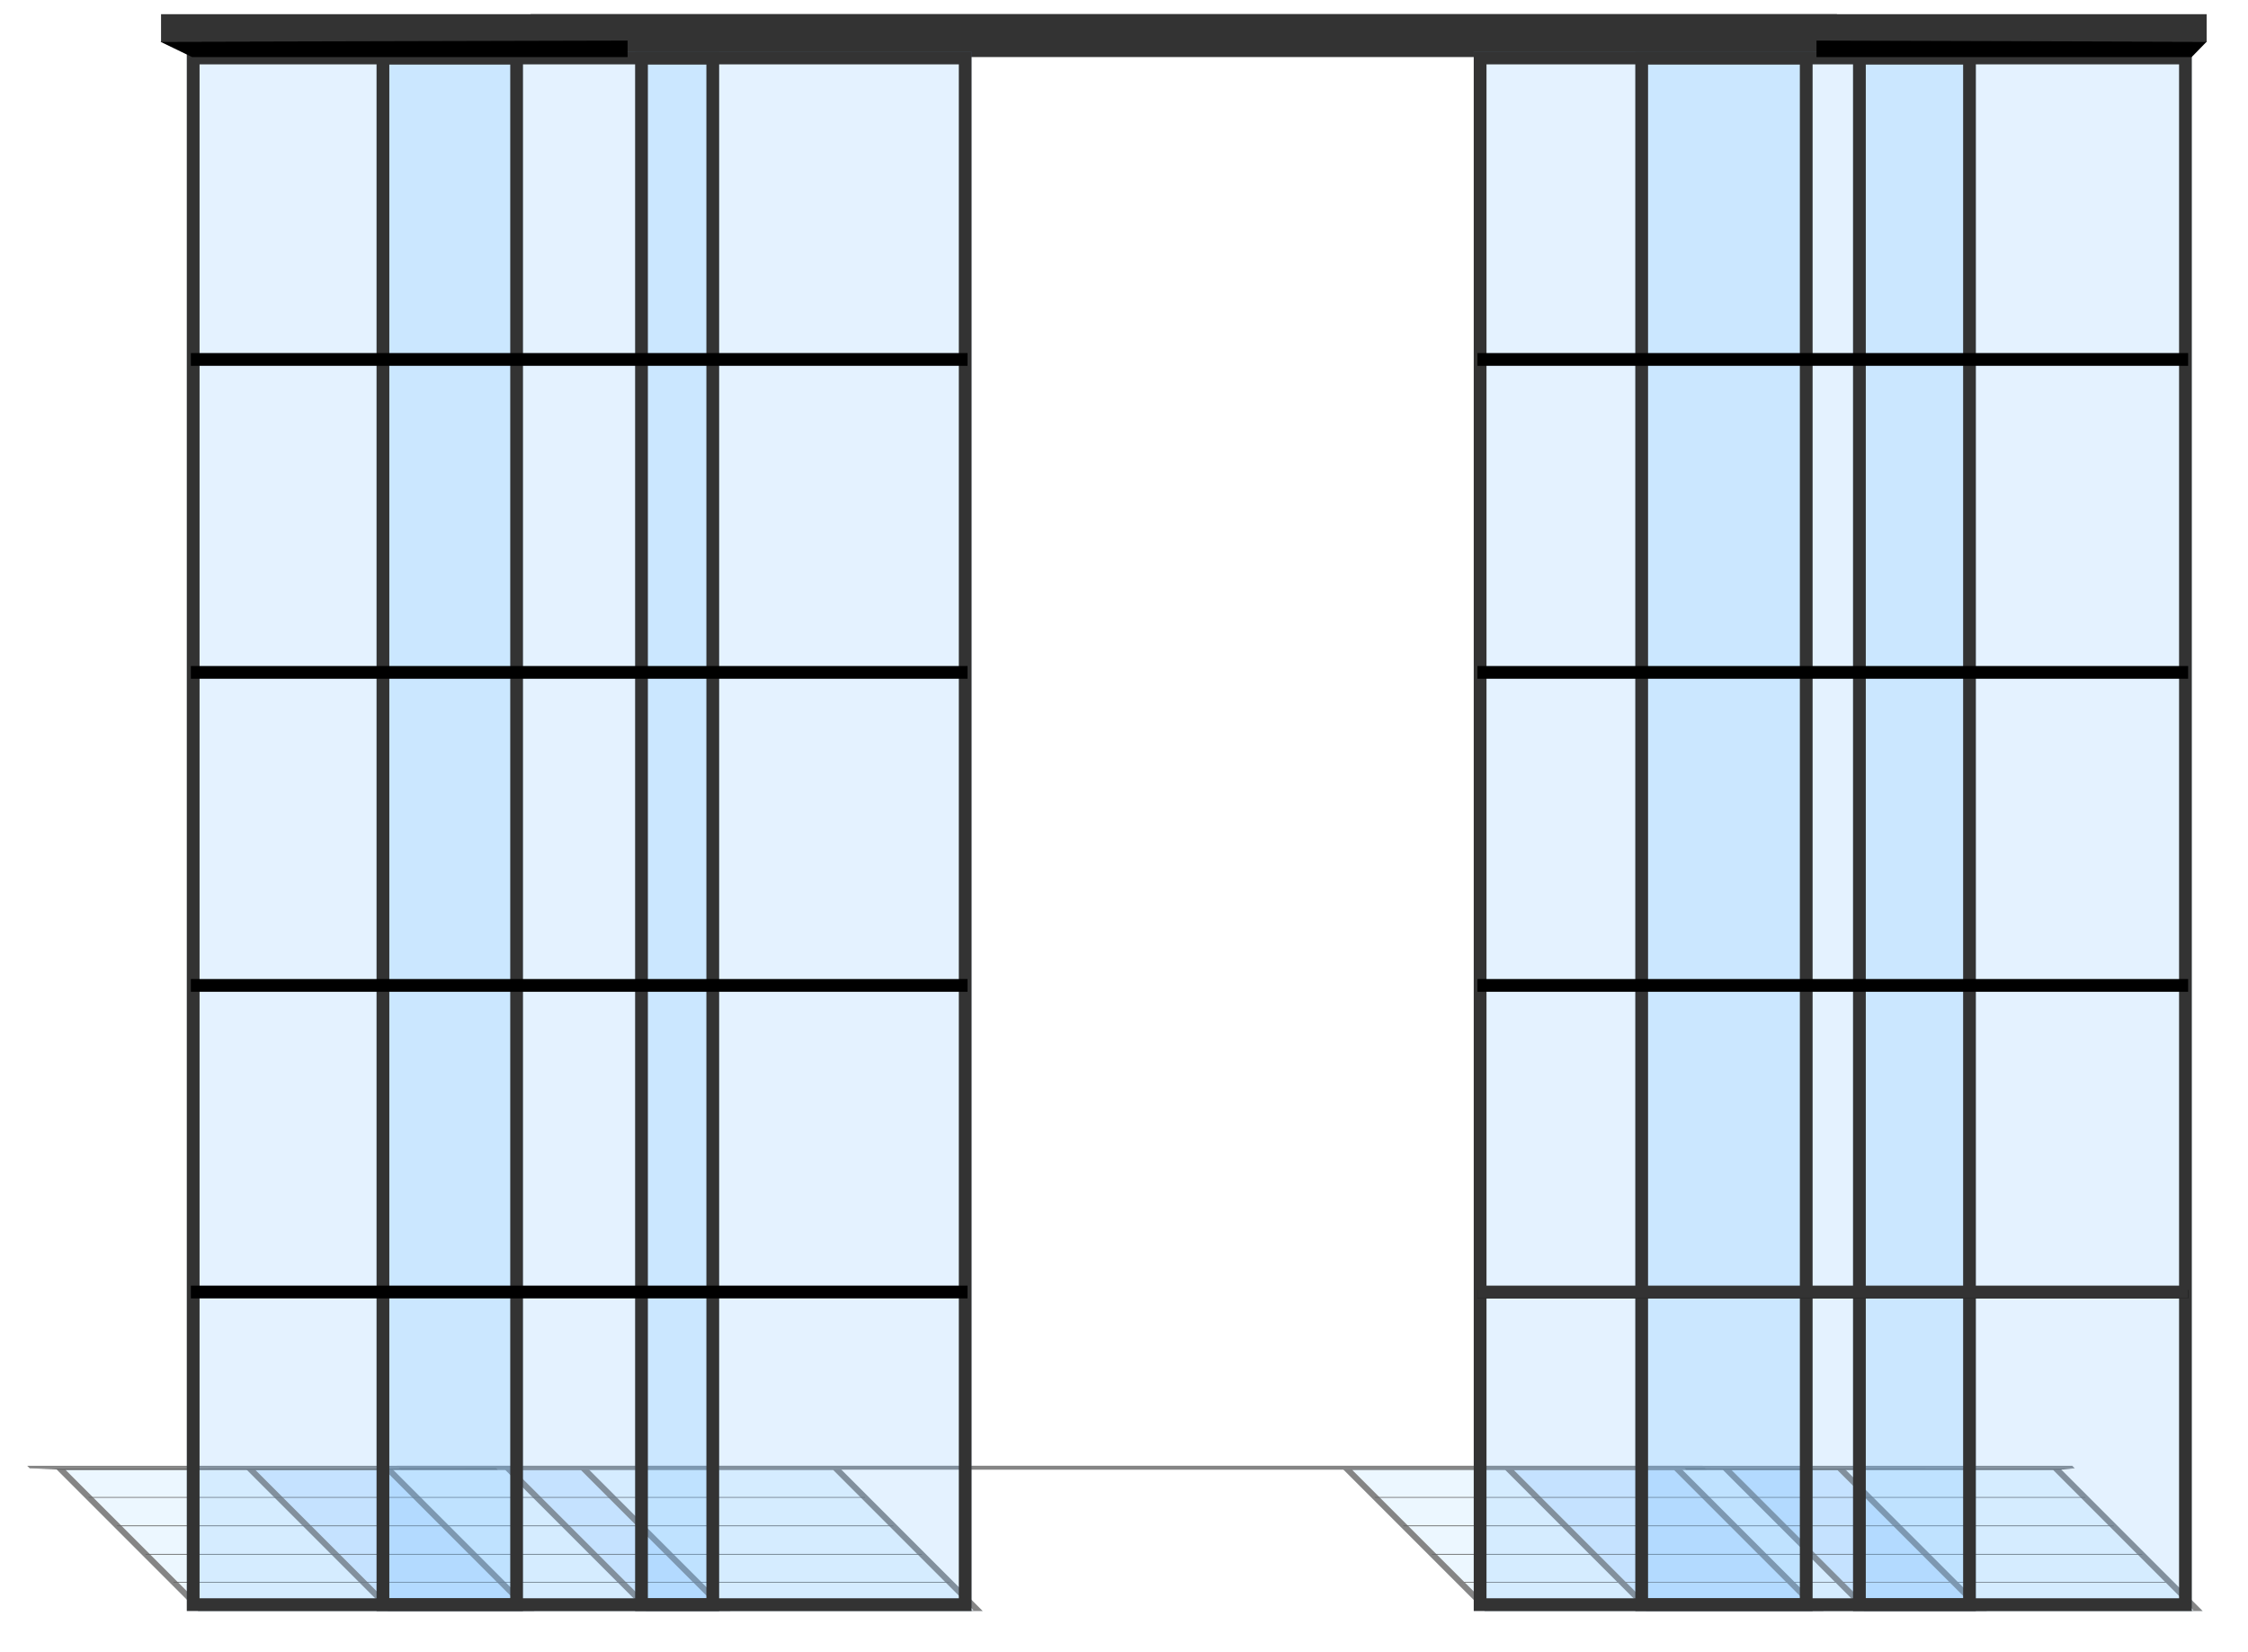 <svg width="83" height="61" viewBox="0 0 83 61" fill="none" xmlns="http://www.w3.org/2000/svg">
<g opacity="0.6" filter="url(#filter0_f_602_10226)">
<path d="M1.003 54.113H76.51L76.603 54.207H1.097L1.003 54.113Z" fill="#333333"/>
<path d="M14.649 54.113H62.868L63.012 54.257H14.793L14.649 54.113Z" fill="#333333"/>
<path opacity="0.2" d="M2.081 54.239H31.047L36.284 59.476H7.318L2.081 54.239Z" fill="#66BFFF"/>
<path opacity="0.2" d="M49.585 54.239H76.09L81.326 59.476H54.822L49.585 54.239Z" fill="#66BFFF"/>
<path opacity="0.3" d="M9.087 54.239H14.492L19.728 59.476H14.323L9.087 54.239Z" fill="#6BAFFF"/>
<path opacity="0.3" d="M55.548 54.239H62.092L67.328 59.476H60.784L55.548 54.239Z" fill="#6BAFFF"/>
<path opacity="0.3" d="M18.628 54.239H21.729L26.965 59.476H23.864L18.628 54.239Z" fill="#6BAFFF"/>
<path opacity="0.3" d="M63.587 54.239H68.121L73.357 59.476H68.823L63.587 54.239Z" fill="#6BAFFF"/>
<path fill-rule="evenodd" clip-rule="evenodd" d="M30.762 54.268H2.423L7.603 59.447H35.941L30.762 54.268ZM2.081 54.239L7.318 59.476H36.284L31.047 54.239H2.081Z" fill="#333333"/>
<path fill-rule="evenodd" clip-rule="evenodd" d="M75.805 54.268H49.927L55.107 59.447H80.984L75.805 54.268ZM49.585 54.239L54.822 59.476H81.326L76.09 54.239H49.585Z" fill="#333333"/>
<path fill-rule="evenodd" clip-rule="evenodd" d="M14.207 54.268H9.429L14.609 59.447H19.386L14.207 54.268ZM9.087 54.239L14.323 59.476H19.728L14.492 54.239H9.087Z" fill="#333333"/>
<path fill-rule="evenodd" clip-rule="evenodd" d="M61.807 54.268H55.89L61.069 59.447H66.986L61.807 54.268ZM55.548 54.239L60.784 59.476H67.328L62.092 54.239H55.548Z" fill="#333333"/>
<path fill-rule="evenodd" clip-rule="evenodd" d="M21.444 54.268H18.97L24.15 59.447H26.623L21.444 54.268ZM18.628 54.239L23.864 59.476H26.965L21.729 54.239H18.628Z" fill="#333333"/>
<path fill-rule="evenodd" clip-rule="evenodd" d="M67.836 54.268H63.929L69.109 59.447H73.015L67.836 54.268ZM63.587 54.239L68.823 59.476H73.357L68.121 54.239H63.587Z" fill="#333333"/>
<path fill-rule="evenodd" clip-rule="evenodd" d="M35.084 58.426H6.416L6.388 58.398H35.056L35.084 58.426Z" fill="black"/>
<path fill-rule="evenodd" clip-rule="evenodd" d="M80.141 58.426H53.908L53.88 58.398H80.112L80.141 58.426Z" fill="black"/>
<path fill-rule="evenodd" clip-rule="evenodd" d="M80.141 58.426H53.908L53.88 58.398H80.112L80.141 58.426Z" fill="#333333"/>
<path fill-rule="evenodd" clip-rule="evenodd" d="M34.057 57.396H5.389L5.36 57.367H34.029L34.057 57.396Z" fill="black"/>
<path fill-rule="evenodd" clip-rule="evenodd" d="M79.114 57.396H52.881L52.852 57.367H79.085L79.114 57.396Z" fill="black"/>
<path fill-rule="evenodd" clip-rule="evenodd" d="M33.004 56.345H4.336L4.308 56.316H32.976L33.004 56.345Z" fill="black"/>
<path fill-rule="evenodd" clip-rule="evenodd" d="M78.061 56.345H51.828L51.8 56.316H78.032L78.061 56.345Z" fill="black"/>
<path fill-rule="evenodd" clip-rule="evenodd" d="M31.954 55.294H3.285L3.257 55.266H31.925L31.954 55.294Z" fill="black"/>
<path fill-rule="evenodd" clip-rule="evenodd" d="M77.008 55.294H50.776L50.747 55.266H76.98L77.008 55.294Z" fill="black"/>
<path d="M2.298 54.257L1.077 54.205L18.317 54.201L18.373 54.257H2.298Z" fill="black"/>
<path d="M76.102 54.257L76.603 54.205L62.199 54.201L62.255 54.257H76.102Z" fill="black"/>
</g>
<path d="M5.946 0.524H81.474V1.555H5.946V0.524Z" fill="#333333"/>
<path d="M19.591 0.524H67.823V2.106H19.591V0.524Z" fill="#333333"/>
<path opacity="0.2" d="M6.897 1.905H35.872V59.475H6.897V1.905Z" fill="#7ABFFF"/>
<path opacity="0.2" d="M54.413 1.905H80.925V59.475H54.413V1.905Z" fill="#7ABFFF"/>
<path opacity="0.2" d="M13.903 1.905H19.309V59.475H13.903V1.905Z" fill="#6DB9FF"/>
<path opacity="0.2" d="M60.378 1.905H66.924V59.475H60.378V1.905Z" fill="#6DB9FF"/>
<path opacity="0.2" d="M23.45 1.905H26.552V59.475H23.45V1.905Z" fill="#6DB9FF"/>
<path opacity="0.2" d="M68.417 1.905H72.952V59.475H68.417V1.905Z" fill="#6DB9FF"/>
<path fill-rule="evenodd" clip-rule="evenodd" d="M35.401 2.376H7.368V59.005H35.401V2.376ZM6.897 1.905V59.475H35.872V1.905H6.897Z" fill="#333333"/>
<path fill-rule="evenodd" clip-rule="evenodd" d="M80.455 2.376H54.884V59.005H80.455V2.376ZM54.413 1.905V59.475H80.925V1.905H54.413Z" fill="#333333"/>
<path fill-rule="evenodd" clip-rule="evenodd" d="M18.839 2.376H14.374V59.005H18.839V2.376ZM13.903 1.905V59.475H19.309V1.905H13.903Z" fill="#333333"/>
<path fill-rule="evenodd" clip-rule="evenodd" d="M66.453 2.376H60.849V59.005H66.453V2.376ZM60.378 1.905V59.475H66.924V1.905H60.378Z" fill="#333333"/>
<path fill-rule="evenodd" clip-rule="evenodd" d="M26.081 2.376H23.921V59.005H26.081V2.376ZM23.45 1.905V59.475H26.552V1.905H23.45Z" fill="#333333"/>
<path fill-rule="evenodd" clip-rule="evenodd" d="M72.482 2.376H68.888V59.005H72.482V2.376ZM68.417 1.905V59.475H72.952V1.905H68.417Z" fill="#333333"/>
<path fill-rule="evenodd" clip-rule="evenodd" d="M35.722 47.934H7.046V47.463H35.722V47.934Z" fill="black"/>
<path fill-rule="evenodd" clip-rule="evenodd" d="M80.79 47.934H54.55V47.62H80.79V47.934Z" fill="black"/>
<path fill-rule="evenodd" clip-rule="evenodd" d="M80.79 47.934H54.55V47.463H80.79V47.934Z" fill="#333333"/>
<path fill-rule="evenodd" clip-rule="evenodd" d="M35.722 36.614H7.046V36.144H35.722V36.614Z" fill="black"/>
<path fill-rule="evenodd" clip-rule="evenodd" d="M80.79 36.614H54.55V36.144H80.79V36.614Z" fill="black"/>
<path fill-rule="evenodd" clip-rule="evenodd" d="M35.722 25.058H7.046V24.588H35.722V25.058Z" fill="black"/>
<path fill-rule="evenodd" clip-rule="evenodd" d="M80.79 25.058H54.55V24.588H80.79V25.058Z" fill="black"/>
<path fill-rule="evenodd" clip-rule="evenodd" d="M35.722 13.505H7.046V13.034H35.722V13.505Z" fill="black"/>
<path fill-rule="evenodd" clip-rule="evenodd" d="M80.79 13.505H54.55V13.034H80.79V13.505Z" fill="black"/>
<path d="M7.093 2.107L5.923 1.541L23.172 1.498V2.107H7.093Z" fill="black"/>
<path d="M80.92 2.107L81.472 1.541L67.068 1.498V2.107H80.92Z" fill="black"/>
<defs>
<filter id="filter0_f_602_10226" x="0.003" y="53.113" width="82.323" height="7.363" filterUnits="userSpaceOnUse" color-interpolation-filters="sRGB">
<feFlood flood-opacity="0" result="BackgroundImageFix"/>
<feBlend mode="normal" in="SourceGraphic" in2="BackgroundImageFix" result="shape"/>
<feGaussianBlur stdDeviation="0.5" result="effect1_foregroundBlur_602_10226"/>
</filter>
</defs>
</svg>
